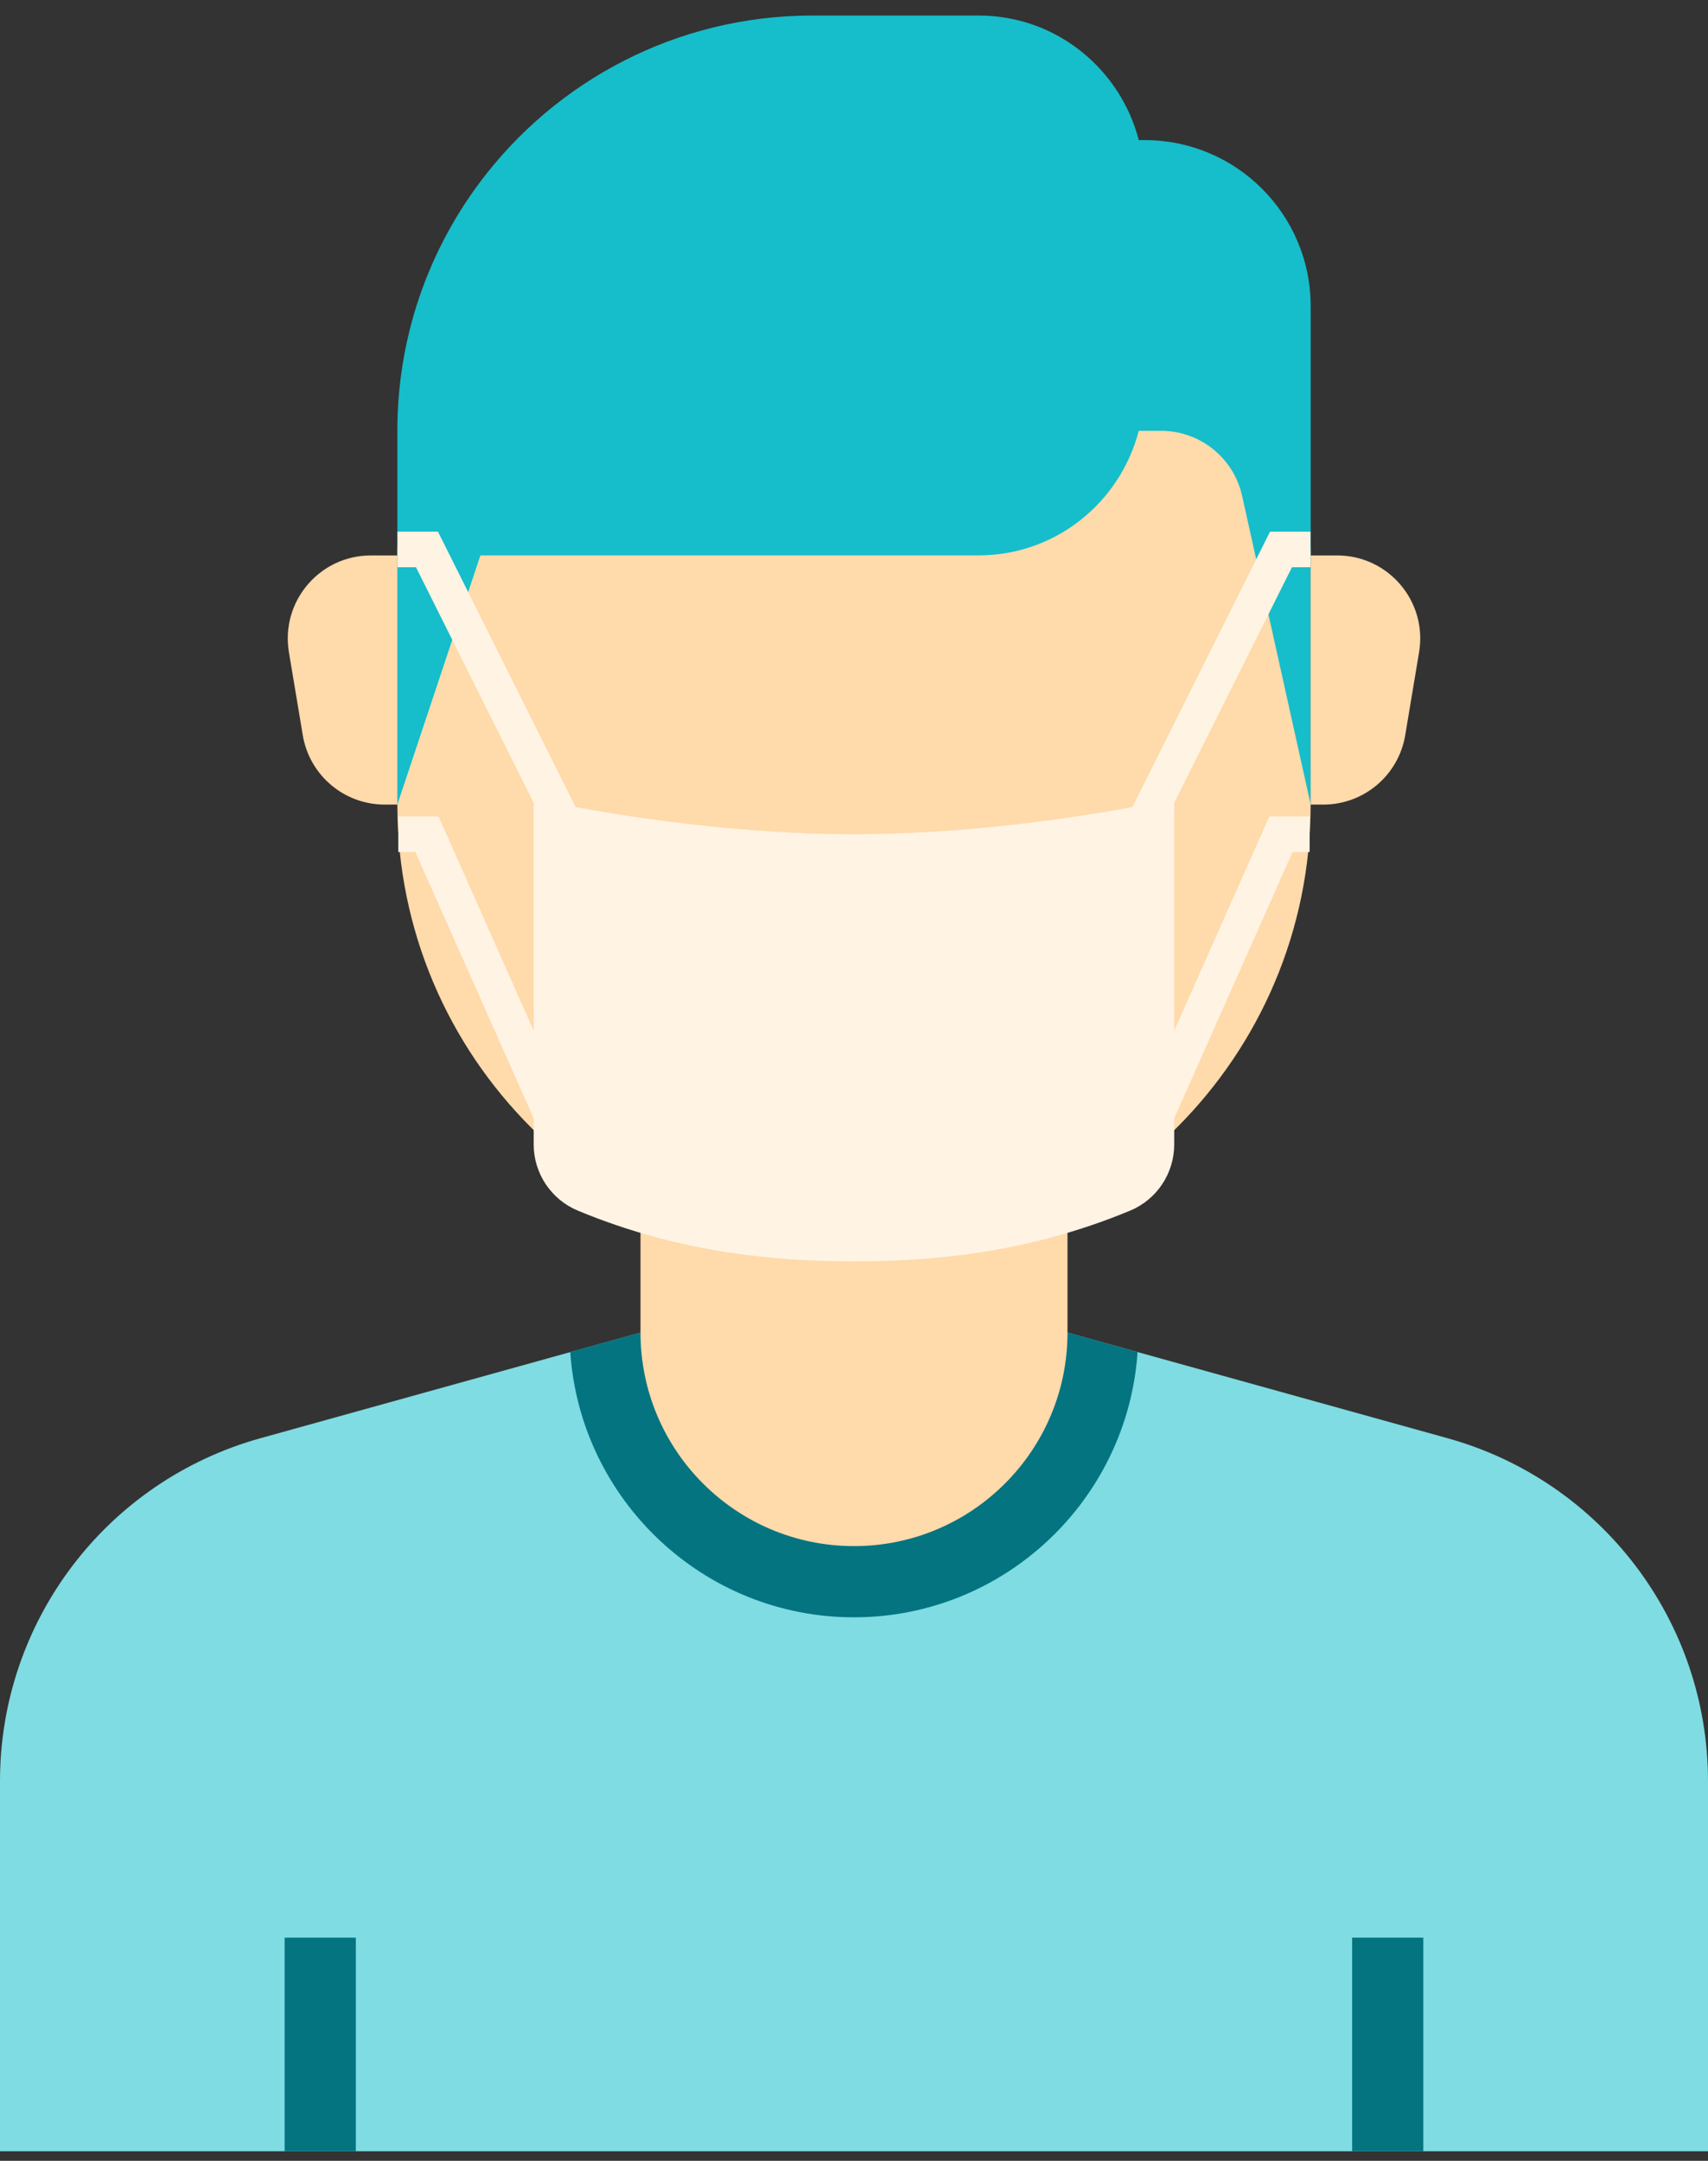 <svg width="34" height="43" viewBox="0 0 34 43" fill="none" xmlns="http://www.w3.org/2000/svg">
<rect x="0" y="0" width="34" height="43" fill="#333333" stroke="none"/>
<path fill-rule="evenodd" clip-rule="evenodd" d="M28.812 28.619L21.25 26.518H17H12.75L5.188 28.619C2.121 29.47 0 32.261 0 35.443V42.809H17H34V35.443C34 32.261 31.878 29.47 28.812 28.619Z" fill="#7EDCE2"/>
<path d="M5.666 38.559H7.083V42.809H5.666V38.559Z" fill="#047481"/>
<path d="M26.916 38.559H28.333V42.809H26.916V38.559Z" fill="#047481"/>
<path d="M16.998 32.184C19.992 32.184 22.445 29.849 22.645 26.906L21.248 26.518H16.998H12.748L11.352 26.906C11.552 29.849 14.005 32.184 16.998 32.184Z" fill="#047481"/>
<path d="M21.25 21.559V26.517C21.25 28.864 19.347 30.767 17 30.767C14.653 30.767 12.75 28.864 12.75 26.517V21.559H21.25Z" fill="#FFDAAA"/>
<path d="M26.09 11.052V16.01C26.09 21.03 22.021 25.1 17 25.1C11.979 25.1 7.91 21.03 7.91 16.01V11.052C7.91 9.227 9.39 7.746 11.216 7.746H22.785C24.61 7.746 26.09 9.226 26.09 11.052Z" fill="#FFDAAA"/>
<path fill-rule="evenodd" clip-rule="evenodd" d="M22.786 2.788H22.669C22.3 1.365 21.019 0.309 19.48 0.309H16.174C13.471 0.309 11.071 1.607 9.563 3.614C8.525 4.995 7.91 6.712 7.91 8.573V16.01L9.563 11.052H19.479C21.018 11.052 22.299 9.996 22.668 8.573H23.112C23.887 8.573 24.558 9.111 24.726 9.867L26.091 16.01V6.094C26.091 4.267 24.611 2.788 22.786 2.788Z" fill="#16BDCA"/>
<path d="M26.09 11.053H26.618C27.64 11.053 28.417 11.97 28.249 12.977L27.973 14.63C27.84 15.427 27.151 16.011 26.343 16.011H26.09V11.053Z" fill="#FFDAAA"/>
<path d="M7.91 11.053H7.382C6.361 11.053 5.584 11.97 5.751 12.977L6.027 14.63C6.16 15.427 6.849 16.011 7.658 16.011H7.91V11.053Z" fill="#FFDAAA"/>
<path d="M25.718 11.288H26.087V10.58H25.281L22.541 16.061C21.406 16.27 19.259 16.601 16.999 16.601C14.74 16.601 12.593 16.27 11.459 16.061L8.718 10.58H7.912V11.288H8.281L10.624 15.976V20.51L8.73 16.247H7.928V16.955H8.268L10.624 22.254V22.776C10.624 23.349 10.971 23.869 11.5 24.09C13.598 24.964 15.565 25.101 16.999 25.101C18.434 25.101 20.401 24.964 22.499 24.09C23.028 23.87 23.374 23.349 23.374 22.776V22.254L25.73 16.955H26.07V16.247H25.268L23.374 20.51V15.976L25.718 11.288Z" fill="#FFF3E4"/>
</svg>
